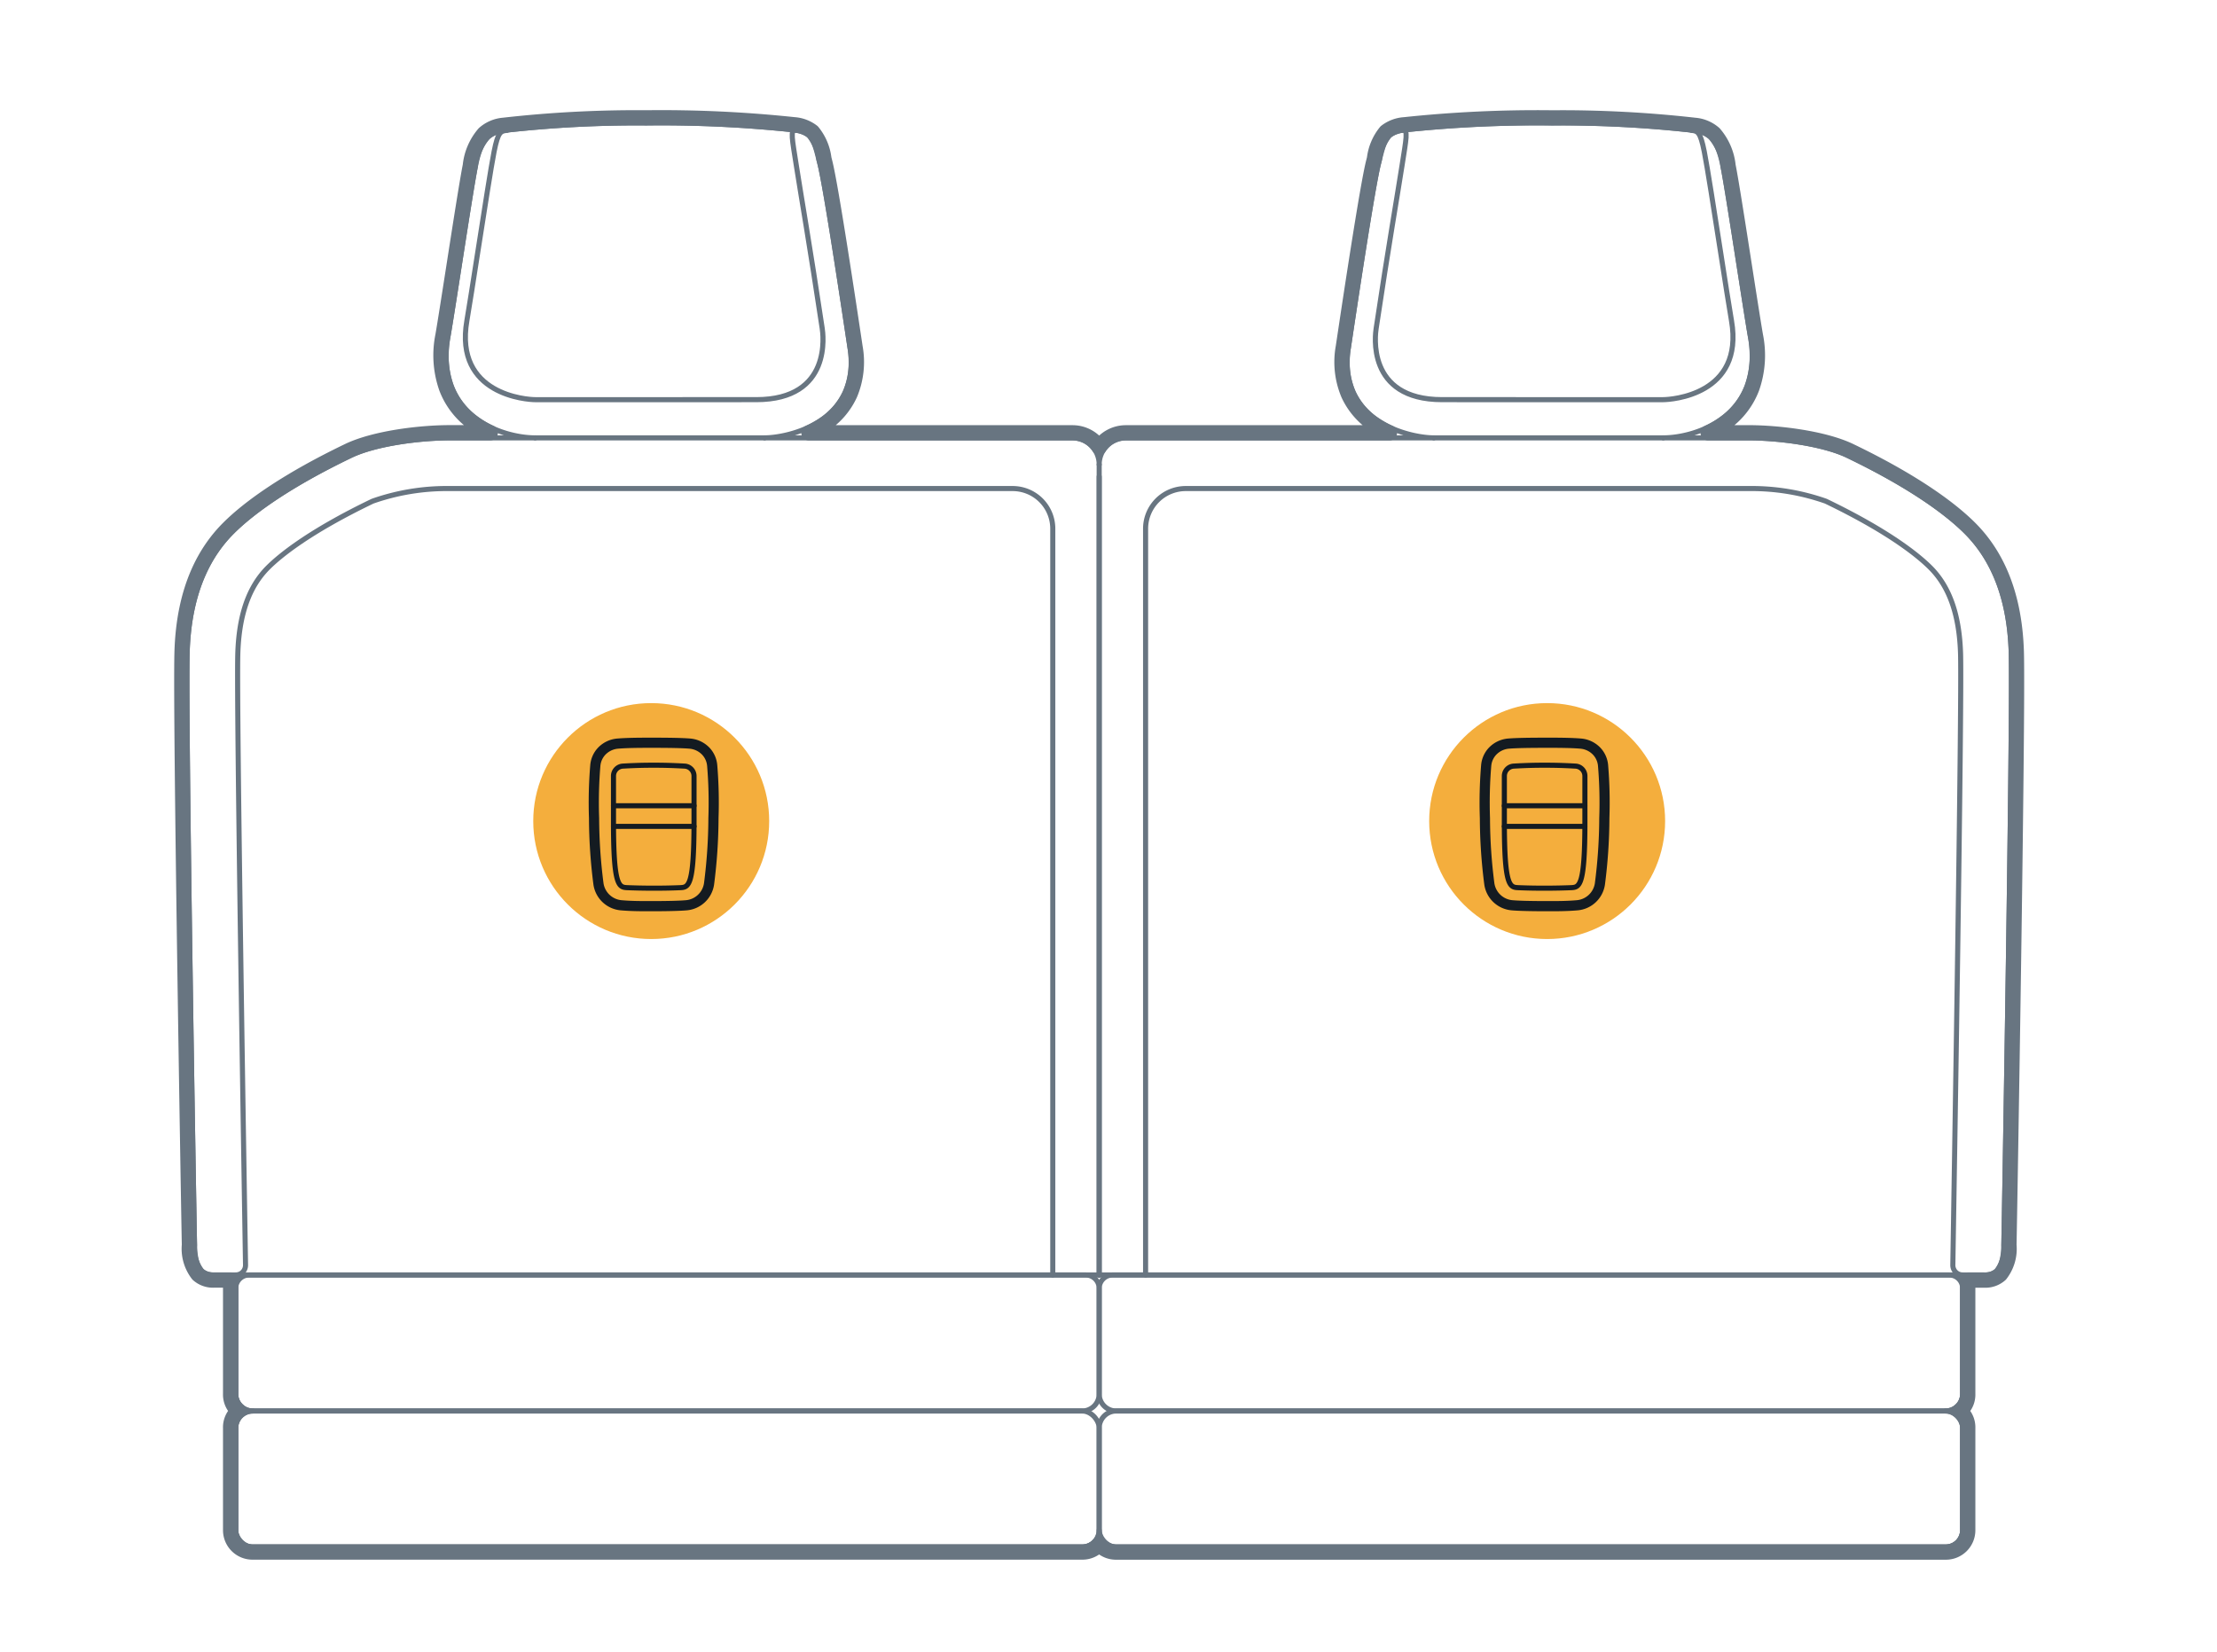 <svg xmlns="http://www.w3.org/2000/svg" width="218" height="162.425" viewBox="0 0 218 162.425"><g id="fb081dd7-38d5-438c-8b1c-bc1d395d95ce" data-name="arrows below"><circle cx="64.035" cy="80.742" r="11.6" style="fill:#f4ae3d"/><circle cx="152.133" cy="80.742" r="11.6" style="fill:#f4ae3d"/></g><g id="a734b9fd-121a-4039-8b0c-116e4fea66f3" data-name="below"><line x1="192.99" y1="125.379" x2="108.084" y2="125.379" style="fill:none;stroke:#687581;stroke-linecap:round;stroke-linejoin:round;stroke-width:0.5px"/><path d="M166.326,12.817c.61.082.863.115,1.256,2.084.288,1.442.982,5.89,1.593,9.815.441,2.83.854,5.481,1.085,6.824,1.264,7.32-5.973,7.761-6.71,7.761H141.805c-7.526,0-6.56-6.51-6.486-7.007,1.183-7.897,2.111-13.222,2.532-15.937s.648-3.66.063-3.553" style="fill:none;stroke:#687581;stroke-linecap:round;stroke-linejoin:round;stroke-width:0.5px"/><path d="M192.99,125.379a.966.966,0,0,1-.966-.982c.124-7.572.898-54.831.762-60.038-.103-3.851-1.074-6.644-2.967-8.537-1.145-1.145-4.003-3.515-10.283-6.536a21.967,21.967,0,0,0-7.585-1.243H116.595a3.947,3.947,0,0,0-3.948,3.947v73.389" style="fill:none;stroke:#687581;stroke-linecap:round;stroke-linejoin:round;stroke-width:0.5px"/><line x1="163.552" y1="43.057" x2="140.984" y2="43.057" style="fill:none;stroke:#687581;stroke-linecap:round;stroke-linejoin:round;stroke-width:0.5px"/><line x1="52.616" y1="43.057" x2="75.185" y2="43.057" style="fill:none;stroke:#687581;stroke-linecap:round;stroke-linejoin:round;stroke-width:0.5px"/><path d="M109.405,125.379a1.321,1.321,0,0,0-1.321,1.321v10.375a1.679,1.679,0,0,0,1.679,1.679h81.549a1.679,1.679,0,0,0,1.679-1.679V126.7a1.321,1.321,0,0,0-1.321-1.321Z" style="fill:none;stroke:#687581;stroke-linecap:round;stroke-linejoin:round;stroke-width:0.5px"/><line x1="108.084" y1="46.865" x2="108.084" y2="125.379" style="fill:none;stroke:#687581;stroke-linecap:round;stroke-linejoin:round;stroke-width:0.5px"/><rect x="108.084" y="138.753" width="84.906" height="13.375" rx="1.679" style="fill:none;stroke:#687581;stroke-linecap:round;stroke-linejoin:round;stroke-width:0.5px"/><line x1="23.178" y1="125.379" x2="108.084" y2="125.379" style="fill:none;stroke:#687581;stroke-linecap:round;stroke-linejoin:round;stroke-width:0.5px"/><path d="M108.215,152.001a2.14,2.14,0,0,0,1.516.627H191.343a2.147,2.147,0,0,0,2.147-2.147V140.432a2.069,2.069,0,0,0-.563-1.495,1.831,1.831,0,0,0-.21-.185,2.005,2.005,0,0,0,.216-.194,2.063,2.063,0,0,0,.557-1.483V125.879h1.59a2.195,2.195,0,0,0,1.615-.556,4.089,4.089,0,0,0,.845-2.901c.056-2.513.896-51.866.728-58.209-.171-6.455-2.407-10.105-4.57-12.268-2.127-2.127-5.934-4.788-11.785-7.601-2.567-1.234-7.023-1.785-9.961-1.785h-3.992a9.322,9.322,0,0,0,1.906-1.16,7.512,7.512,0,0,0,2.391-3.23,9.685,9.685,0,0,0,.356-5.162c-.229-1.328-.637-3.947-1.075-6.755-.627-4.024-1.316-8.447-1.616-9.946a5.755,5.755,0,0,0-1.367-3.171,3.306,3.306,0,0,0-1.913-.81,116.172,116.172,0,0,0-14.01-.732,123.641,123.641,0,0,0-14.519.677,3.331,3.331,0,0,0-1.834.691,5.126,5.126,0,0,0-1.123,2.635q-.043.169-.089.35c-.607,2.371-2.372,14.152-2.931,17.881l-.047.313a8.172,8.172,0,0,0,.502,4.617,7.157,7.157,0,0,0,2.663,3.056,9.659,9.659,0,0,0,1.372.749H110.702a3.119,3.119,0,0,0-2.618,1.425,3.119,3.119,0,0,0-2.618-1.425H79.542a9.665,9.665,0,0,0,1.372-.749,7.157,7.157,0,0,0,2.663-3.056,8.171,8.171,0,0,0,.502-4.617l-.047-.313c-.559-3.73-2.325-15.51-2.931-17.881q-.046-.181-.089-.35A5.127,5.127,0,0,0,79.89,12.957a3.332,3.332,0,0,0-1.834-.691,123.639,123.639,0,0,0-14.519-.677,116.174,116.174,0,0,0-14.01.732,3.306,3.306,0,0,0-1.913.81,5.753,5.753,0,0,0-1.367,3.171c-.3,1.5-.989,5.923-1.616,9.946-.438,2.808-.846,5.428-1.075,6.755a9.686,9.686,0,0,0,.356,5.162,7.513,7.513,0,0,0,2.391,3.23,9.325,9.325,0,0,0,1.906,1.16H44.216c-2.938,0-7.394.551-9.961,1.785-5.852,2.813-9.658,5.474-11.785,7.601-2.164,2.163-4.399,5.814-4.57,12.268-.168,6.344.672,55.696.728,58.209a4.089,4.089,0,0,0,.845,2.901,2.195,2.195,0,0,0,1.615.556h1.59v11.196a2.063,2.063,0,0,0,.557,1.483,2.001,2.001,0,0,0,.215.192,1.998,1.998,0,0,0-.209.186,2.07,2.07,0,0,0-.563,1.495v10.049a2.147,2.147,0,0,0,2.147,2.147h81.612a2.14,2.14,0,0,0,1.516-.627q.069-.069.131-.143Q108.147,151.932,108.215,152.001Z" style="fill:none;stroke:#687581;stroke-linecap:round;stroke-linejoin:round;stroke-width:1.5px"/><path d="M108.084,150.481a1.647,1.647,0,0,0,1.647,1.647H191.343a1.647,1.647,0,0,0,1.647-1.647V140.432a1.684,1.684,0,0,0-1.679-1.679,1.696,1.696,0,0,0,1.679-1.679V125.379h2.09c1.12,0,1.904-.448,1.96-2.968s.896-51.857.728-58.185-2.352-9.856-4.424-11.928-5.824-4.704-11.648-7.504c-2.465-1.185-6.832-1.736-9.744-1.736h-8.4c3.236,0,9.917-2.143,8.568-9.968-.56-3.248-2.184-14.168-2.688-16.688s-1.176-3.36-2.856-3.584a115.705,115.705,0,0,0-13.944-.728,123.287,123.287,0,0,0-14.448.672c-1.96.28-2.016.896-2.632,3.304s-2.464,14.784-2.968,18.144c-1.104,7.358,6.158,8.848,8.4,8.848h-30.282a2.618,2.618,0,0,0-2.618,2.618h0a2.618,2.618,0,0,0-2.618-2.618H75.185c2.242,0,9.504-1.49,8.4-8.848-.504-3.36-2.352-15.736-2.968-18.144s-.672-3.024-2.632-3.304a123.285,123.285,0,0,0-14.448-.672,115.701,115.701,0,0,0-13.944.728c-1.68.224-2.352,1.064-2.856,3.584s-2.128,13.44-2.688,16.688c-1.349,7.825,5.332,9.968,8.568,9.968h-8.4c-2.912,0-7.279.551-9.744,1.736-5.824,2.8-9.576,5.432-11.648,7.504s-4.256,5.6-4.424,11.928.672,55.665.728,58.185.84,2.968,1.96,2.968h2.09v11.696a1.696,1.696,0,0,0,1.679,1.679,1.684,1.684,0,0,0-1.679,1.679v10.049a1.647,1.647,0,0,0,1.647,1.647h81.612a1.647,1.647,0,0,0,1.647-1.647Z" style="fill:none;stroke:#687581;stroke-linecap:round;stroke-linejoin:round;stroke-width:0.5px"/><path d="M49.842,12.817c-.611.082-.863.115-1.256,2.084-.288,1.442-.981,5.89-1.593,9.815-.441,2.83-.854,5.481-1.085,6.824-1.264,7.32,5.973,7.761,6.71,7.761H74.363c7.526,0,6.56-6.51,6.486-7.007-1.183-7.897-2.111-13.222-2.532-15.937s-.648-3.66-.063-3.553" style="fill:none;stroke:#687581;stroke-linecap:round;stroke-linejoin:round;stroke-width:0.5px"/><path d="M23.178,125.379a.966.966,0,0,0,.966-.982c-.124-7.572-.898-54.831-.762-60.038.103-3.851,1.074-6.644,2.967-8.537,1.145-1.145,4.003-3.515,10.283-6.536a21.966,21.966,0,0,1,7.585-1.243H99.573A3.947,3.947,0,0,1,103.521,51.99v73.389" style="fill:none;stroke:#687581;stroke-linecap:round;stroke-linejoin:round;stroke-width:0.5px"/><path d="M106.763,125.379a1.321,1.321,0,0,1,1.321,1.321v10.375a1.679,1.679,0,0,1-1.679,1.679H24.857a1.679,1.679,0,0,1-1.679-1.679V126.7a1.321,1.321,0,0,1,1.321-1.321Z" style="fill:none;stroke:#687581;stroke-linecap:round;stroke-linejoin:round;stroke-width:0.5px"/><line x1="108.084" y1="45.675" x2="108.084" y2="125.379" style="fill:none;stroke:#687581;stroke-linecap:round;stroke-linejoin:round;stroke-width:0.5px"/><rect x="23.178" y="138.753" width="84.906" height="13.375" rx="1.679" transform="translate(131.262 290.882) rotate(-180)" style="fill:none;stroke:#687581;stroke-linecap:round;stroke-linejoin:round;stroke-width:0.5px"/></g><g id="ec460fef-a4b0-4b6e-b1fa-b2982384385b" data-name="illustration"><path d="M67.861,73.126a2.464,2.464,0,0,1,1.556.76,2.346,2.346,0,0,1,.615,1.409,43.756,43.756,0,0,1,.123,5.153,51.533,51.533,0,0,1-.436,6.486,2.472,2.472,0,0,1-2.218,2.087c-.645.059-1.846.085-3.217.088-1.032.002-2.159.008-3.216-.088A2.472,2.472,0,0,1,58.85,86.935a51.536,51.536,0,0,1-.436-6.486,43.755,43.755,0,0,1,.123-5.153,2.346,2.346,0,0,1,.615-1.409,2.464,2.464,0,0,1,1.556-.76c.985-.085,2.3-.088,3.576-.087C65.684,73.042,67.038,73.056,67.861,73.126Z" style="fill:none;stroke:#141b21;stroke-linecap:round;stroke-linejoin:round"/><path d="M61.669,87.29c-.834-.036-1.345-.197-1.345-6.488V76.313a.977.977,0,0,1,.921-.976c1.238-.07,2.138-.089,3.039-.089s1.801.019,3.039.089a.977.977,0,0,1,.921.976v4.489c0,6.291-.511,6.452-1.345,6.488-.902.039-1.801.052-2.616.052C63.204,87.341,62.27,87.316,61.669,87.29Z" style="fill:none;stroke:#141b21;stroke-linecap:round;stroke-linejoin:round;stroke-width:0.5px"/><line x1="68.245" y1="81.263" x2="60.324" y2="81.263" style="fill:none;stroke:#141b21;stroke-linecap:round;stroke-linejoin:round;stroke-width:0.5px"/><line x1="60.324" y1="79.234" x2="68.245" y2="79.234" style="fill:none;stroke:#141b21;stroke-linecap:round;stroke-linejoin:round;stroke-width:0.5px"/><path d="M148.308,73.126a2.464,2.464,0,0,0-1.556.76,2.346,2.346,0,0,0-.615,1.409,43.78,43.78,0,0,0-.123,5.153,51.494,51.494,0,0,0,.436,6.486,2.472,2.472,0,0,0,2.218,2.087c.645.059,1.846.085,3.217.088,1.032.002,2.159.008,3.216-.088a2.472,2.472,0,0,0,2.218-2.087,51.497,51.497,0,0,0,.436-6.486,43.779,43.779,0,0,0-.123-5.153,2.346,2.346,0,0,0-.615-1.409,2.464,2.464,0,0,0-1.556-.76c-.985-.085-2.3-.088-3.576-.087C150.484,73.042,149.131,73.056,148.308,73.126Z" style="fill:none;stroke:#141b21;stroke-linecap:round;stroke-linejoin:round"/><path d="M154.5,87.29c.834-.036,1.345-.197,1.345-6.488V76.313a.977.977,0,0,0-.921-.976c-1.238-.07-2.138-.089-3.039-.089s-1.801.019-3.039.089a.977.977,0,0,0-.921.976v4.489c0,6.291.511,6.452,1.345,6.488.902.039,1.8.052,2.616.052C152.964,87.341,153.898,87.316,154.5,87.29Z" style="fill:none;stroke:#141b21;stroke-linecap:round;stroke-linejoin:round;stroke-width:0.5px"/><line x1="147.923" y1="81.263" x2="155.844" y2="81.263" style="fill:none;stroke:#141b21;stroke-linecap:round;stroke-linejoin:round;stroke-width:0.5px"/><line x1="155.844" y1="79.234" x2="147.923" y2="79.234" style="fill:none;stroke:#141b21;stroke-linecap:round;stroke-linejoin:round;stroke-width:0.5px"/></g></svg>